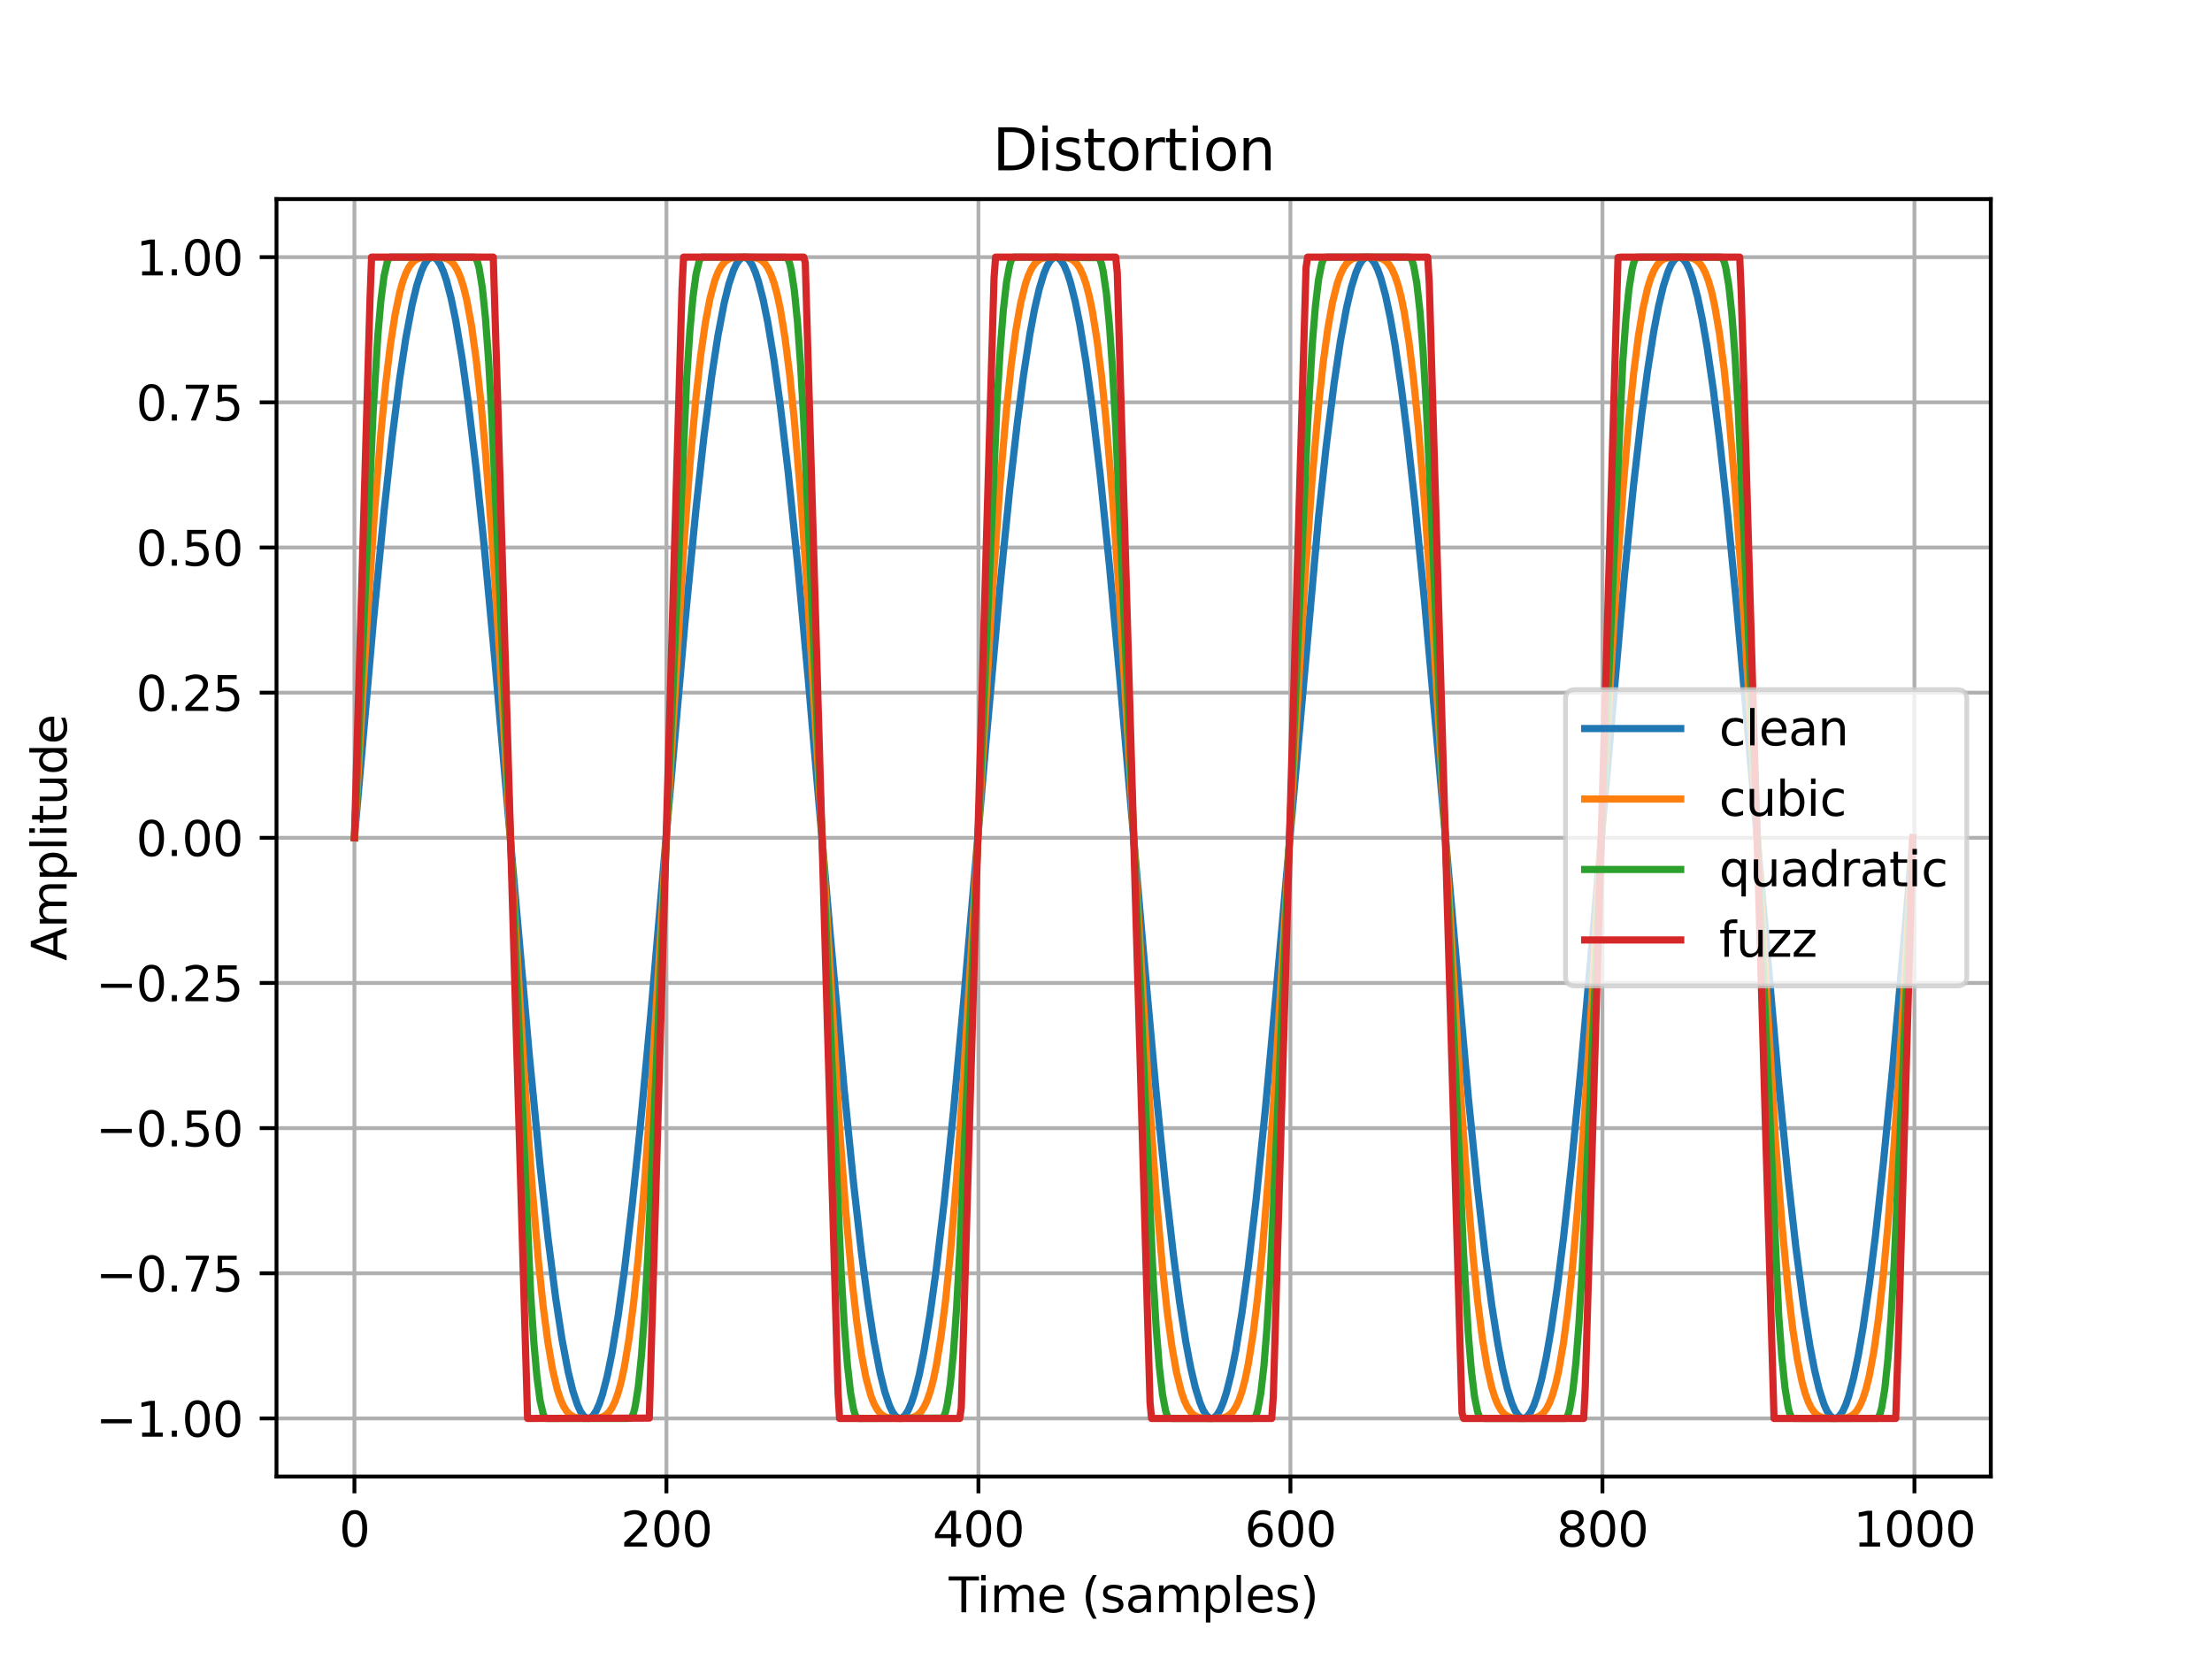 <?xml version="1.0" encoding="utf-8" standalone="no"?>
<!DOCTYPE svg PUBLIC "-//W3C//DTD SVG 1.1//EN"
  "http://www.w3.org/Graphics/SVG/1.1/DTD/svg11.dtd">
<svg xmlns:xlink="http://www.w3.org/1999/xlink" width="460.8pt" height="345.6pt" viewBox="0 0 460.8 345.6" xmlns="http://www.w3.org/2000/svg" version="1.1">
 <defs>
  <style type="text/css">*{stroke-linejoin: round; stroke-linecap: butt}</style>
 </defs>
 <g id="figure_1">
  <g id="patch_1">
   <path d="M 0 345.6 
L 460.8 345.6 
L 460.8 0 
L 0 0 
z
" style="fill: #ffffff"/>
  </g>
  <g id="axes_1">
   <g id="patch_2">
    <path d="M 57.6 307.584 
L 414.72 307.584 
L 414.72 41.472 
L 57.6 41.472 
z
" style="fill: #ffffff"/>
   </g>
   <g id="matplotlib.axis_1">
    <g id="xtick_1">
     <g id="line2d_1">
      <path d="M 73.833 307.584 
L 73.833 41.472 
" clip-path="url(#p6747a70062)" style="fill: none; stroke: #b0b0b0; stroke-width: 0.8; stroke-linecap: square"/>
     </g>
     <g id="line2d_2">
      <defs>
       <path id="md460979d33" d="M 0 0 
L 0 3.5 
" style="stroke: #000000; stroke-width: 0.8"/>
      </defs>
      <g>
       <use xlink:href="#md460979d33" x="73.833" y="307.584" style="stroke: #000000; stroke-width: 0.8"/>
      </g>
     </g>
     <g id="text_1">
      <!-- 0 -->
      <g transform="translate(70.651 322.182)scale(0.1 -0.1)">
       <defs>
        <path id="DejaVuSans-30" d="M 2034 4250 
Q 1547 4250 1301 3770 
Q 1056 3291 1056 2328 
Q 1056 1369 1301 889 
Q 1547 409 2034 409 
Q 2525 409 2770 889 
Q 3016 1369 3016 2328 
Q 3016 3291 2770 3770 
Q 2525 4250 2034 4250 
z
M 2034 4750 
Q 2819 4750 3233 4129 
Q 3647 3509 3647 2328 
Q 3647 1150 3233 529 
Q 2819 -91 2034 -91 
Q 1250 -91 836 529 
Q 422 1150 422 2328 
Q 422 3509 836 4129 
Q 1250 4750 2034 4750 
z
" transform="scale(0.016)"/>
       </defs>
       <use xlink:href="#DejaVuSans-30"/>
      </g>
     </g>
    </g>
    <g id="xtick_2">
     <g id="line2d_3">
      <path d="M 138.829 307.584 
L 138.829 41.472 
" clip-path="url(#p6747a70062)" style="fill: none; stroke: #b0b0b0; stroke-width: 0.8; stroke-linecap: square"/>
     </g>
     <g id="line2d_4">
      <g>
       <use xlink:href="#md460979d33" x="138.829" y="307.584" style="stroke: #000000; stroke-width: 0.8"/>
      </g>
     </g>
     <g id="text_2">
      <!-- 200 -->
      <g transform="translate(129.285 322.182)scale(0.1 -0.1)">
       <defs>
        <path id="DejaVuSans-32" d="M 1228 531 
L 3431 531 
L 3431 0 
L 469 0 
L 469 531 
Q 828 903 1448 1529 
Q 2069 2156 2228 2338 
Q 2531 2678 2651 2914 
Q 2772 3150 2772 3378 
Q 2772 3750 2511 3984 
Q 2250 4219 1831 4219 
Q 1534 4219 1204 4116 
Q 875 4013 500 3803 
L 500 4441 
Q 881 4594 1212 4672 
Q 1544 4750 1819 4750 
Q 2544 4750 2975 4387 
Q 3406 4025 3406 3419 
Q 3406 3131 3298 2873 
Q 3191 2616 2906 2266 
Q 2828 2175 2409 1742 
Q 1991 1309 1228 531 
z
" transform="scale(0.016)"/>
       </defs>
       <use xlink:href="#DejaVuSans-32"/>
       <use xlink:href="#DejaVuSans-30" x="63.623"/>
       <use xlink:href="#DejaVuSans-30" x="127.246"/>
      </g>
     </g>
    </g>
    <g id="xtick_3">
     <g id="line2d_5">
      <path d="M 203.825 307.584 
L 203.825 41.472 
" clip-path="url(#p6747a70062)" style="fill: none; stroke: #b0b0b0; stroke-width: 0.8; stroke-linecap: square"/>
     </g>
     <g id="line2d_6">
      <g>
       <use xlink:href="#md460979d33" x="203.825" y="307.584" style="stroke: #000000; stroke-width: 0.8"/>
      </g>
     </g>
     <g id="text_3">
      <!-- 400 -->
      <g transform="translate(194.281 322.182)scale(0.1 -0.1)">
       <defs>
        <path id="DejaVuSans-34" d="M 2419 4116 
L 825 1625 
L 2419 1625 
L 2419 4116 
z
M 2253 4666 
L 3047 4666 
L 3047 1625 
L 3713 1625 
L 3713 1100 
L 3047 1100 
L 3047 0 
L 2419 0 
L 2419 1100 
L 313 1100 
L 313 1709 
L 2253 4666 
z
" transform="scale(0.016)"/>
       </defs>
       <use xlink:href="#DejaVuSans-34"/>
       <use xlink:href="#DejaVuSans-30" x="63.623"/>
       <use xlink:href="#DejaVuSans-30" x="127.246"/>
      </g>
     </g>
    </g>
    <g id="xtick_4">
     <g id="line2d_7">
      <path d="M 268.82 307.584 
L 268.82 41.472 
" clip-path="url(#p6747a70062)" style="fill: none; stroke: #b0b0b0; stroke-width: 0.8; stroke-linecap: square"/>
     </g>
     <g id="line2d_8">
      <g>
       <use xlink:href="#md460979d33" x="268.82" y="307.584" style="stroke: #000000; stroke-width: 0.8"/>
      </g>
     </g>
     <g id="text_4">
      <!-- 600 -->
      <g transform="translate(259.277 322.182)scale(0.1 -0.1)">
       <defs>
        <path id="DejaVuSans-36" d="M 2113 2584 
Q 1688 2584 1439 2293 
Q 1191 2003 1191 1497 
Q 1191 994 1439 701 
Q 1688 409 2113 409 
Q 2538 409 2786 701 
Q 3034 994 3034 1497 
Q 3034 2003 2786 2293 
Q 2538 2584 2113 2584 
z
M 3366 4563 
L 3366 3988 
Q 3128 4100 2886 4159 
Q 2644 4219 2406 4219 
Q 1781 4219 1451 3797 
Q 1122 3375 1075 2522 
Q 1259 2794 1537 2939 
Q 1816 3084 2150 3084 
Q 2853 3084 3261 2657 
Q 3669 2231 3669 1497 
Q 3669 778 3244 343 
Q 2819 -91 2113 -91 
Q 1303 -91 875 529 
Q 447 1150 447 2328 
Q 447 3434 972 4092 
Q 1497 4750 2381 4750 
Q 2619 4750 2861 4703 
Q 3103 4656 3366 4563 
z
" transform="scale(0.016)"/>
       </defs>
       <use xlink:href="#DejaVuSans-36"/>
       <use xlink:href="#DejaVuSans-30" x="63.623"/>
       <use xlink:href="#DejaVuSans-30" x="127.246"/>
      </g>
     </g>
    </g>
    <g id="xtick_5">
     <g id="line2d_9">
      <path d="M 333.816 307.584 
L 333.816 41.472 
" clip-path="url(#p6747a70062)" style="fill: none; stroke: #b0b0b0; stroke-width: 0.8; stroke-linecap: square"/>
     </g>
     <g id="line2d_10">
      <g>
       <use xlink:href="#md460979d33" x="333.816" y="307.584" style="stroke: #000000; stroke-width: 0.8"/>
      </g>
     </g>
     <g id="text_5">
      <!-- 800 -->
      <g transform="translate(324.273 322.182)scale(0.1 -0.1)">
       <defs>
        <path id="DejaVuSans-38" d="M 2034 2216 
Q 1584 2216 1326 1975 
Q 1069 1734 1069 1313 
Q 1069 891 1326 650 
Q 1584 409 2034 409 
Q 2484 409 2743 651 
Q 3003 894 3003 1313 
Q 3003 1734 2745 1975 
Q 2488 2216 2034 2216 
z
M 1403 2484 
Q 997 2584 770 2862 
Q 544 3141 544 3541 
Q 544 4100 942 4425 
Q 1341 4750 2034 4750 
Q 2731 4750 3128 4425 
Q 3525 4100 3525 3541 
Q 3525 3141 3298 2862 
Q 3072 2584 2669 2484 
Q 3125 2378 3379 2068 
Q 3634 1759 3634 1313 
Q 3634 634 3220 271 
Q 2806 -91 2034 -91 
Q 1263 -91 848 271 
Q 434 634 434 1313 
Q 434 1759 690 2068 
Q 947 2378 1403 2484 
z
M 1172 3481 
Q 1172 3119 1398 2916 
Q 1625 2713 2034 2713 
Q 2441 2713 2670 2916 
Q 2900 3119 2900 3481 
Q 2900 3844 2670 4047 
Q 2441 4250 2034 4250 
Q 1625 4250 1398 4047 
Q 1172 3844 1172 3481 
z
" transform="scale(0.016)"/>
       </defs>
       <use xlink:href="#DejaVuSans-38"/>
       <use xlink:href="#DejaVuSans-30" x="63.623"/>
       <use xlink:href="#DejaVuSans-30" x="127.246"/>
      </g>
     </g>
    </g>
    <g id="xtick_6">
     <g id="line2d_11">
      <path d="M 398.812 307.584 
L 398.812 41.472 
" clip-path="url(#p6747a70062)" style="fill: none; stroke: #b0b0b0; stroke-width: 0.8; stroke-linecap: square"/>
     </g>
     <g id="line2d_12">
      <g>
       <use xlink:href="#md460979d33" x="398.812" y="307.584" style="stroke: #000000; stroke-width: 0.8"/>
      </g>
     </g>
     <g id="text_6">
      <!-- 1000 -->
      <g transform="translate(386.087 322.182)scale(0.1 -0.1)">
       <defs>
        <path id="DejaVuSans-31" d="M 794 531 
L 1825 531 
L 1825 4091 
L 703 3866 
L 703 4441 
L 1819 4666 
L 2450 4666 
L 2450 531 
L 3481 531 
L 3481 0 
L 794 0 
L 794 531 
z
" transform="scale(0.016)"/>
       </defs>
       <use xlink:href="#DejaVuSans-31"/>
       <use xlink:href="#DejaVuSans-30" x="63.623"/>
       <use xlink:href="#DejaVuSans-30" x="127.246"/>
       <use xlink:href="#DejaVuSans-30" x="190.869"/>
      </g>
     </g>
    </g>
    <g id="text_7">
     <!-- Time (samples) -->
     <g transform="translate(197.652 335.861)scale(0.1 -0.1)">
      <defs>
       <path id="DejaVuSans-54" d="M -19 4666 
L 3928 4666 
L 3928 4134 
L 2272 4134 
L 2272 0 
L 1638 0 
L 1638 4134 
L -19 4134 
L -19 4666 
z
" transform="scale(0.016)"/>
       <path id="DejaVuSans-69" d="M 603 3500 
L 1178 3500 
L 1178 0 
L 603 0 
L 603 3500 
z
M 603 4863 
L 1178 4863 
L 1178 4134 
L 603 4134 
L 603 4863 
z
" transform="scale(0.016)"/>
       <path id="DejaVuSans-6d" d="M 3328 2828 
Q 3544 3216 3844 3400 
Q 4144 3584 4550 3584 
Q 5097 3584 5394 3201 
Q 5691 2819 5691 2113 
L 5691 0 
L 5113 0 
L 5113 2094 
Q 5113 2597 4934 2840 
Q 4756 3084 4391 3084 
Q 3944 3084 3684 2787 
Q 3425 2491 3425 1978 
L 3425 0 
L 2847 0 
L 2847 2094 
Q 2847 2600 2669 2842 
Q 2491 3084 2119 3084 
Q 1678 3084 1418 2786 
Q 1159 2488 1159 1978 
L 1159 0 
L 581 0 
L 581 3500 
L 1159 3500 
L 1159 2956 
Q 1356 3278 1631 3431 
Q 1906 3584 2284 3584 
Q 2666 3584 2933 3390 
Q 3200 3197 3328 2828 
z
" transform="scale(0.016)"/>
       <path id="DejaVuSans-65" d="M 3597 1894 
L 3597 1613 
L 953 1613 
Q 991 1019 1311 708 
Q 1631 397 2203 397 
Q 2534 397 2845 478 
Q 3156 559 3463 722 
L 3463 178 
Q 3153 47 2828 -22 
Q 2503 -91 2169 -91 
Q 1331 -91 842 396 
Q 353 884 353 1716 
Q 353 2575 817 3079 
Q 1281 3584 2069 3584 
Q 2775 3584 3186 3129 
Q 3597 2675 3597 1894 
z
M 3022 2063 
Q 3016 2534 2758 2815 
Q 2500 3097 2075 3097 
Q 1594 3097 1305 2825 
Q 1016 2553 972 2059 
L 3022 2063 
z
" transform="scale(0.016)"/>
       <path id="DejaVuSans-20" transform="scale(0.016)"/>
       <path id="DejaVuSans-28" d="M 1984 4856 
Q 1566 4138 1362 3434 
Q 1159 2731 1159 2009 
Q 1159 1288 1364 580 
Q 1569 -128 1984 -844 
L 1484 -844 
Q 1016 -109 783 600 
Q 550 1309 550 2009 
Q 550 2706 781 3412 
Q 1013 4119 1484 4856 
L 1984 4856 
z
" transform="scale(0.016)"/>
       <path id="DejaVuSans-73" d="M 2834 3397 
L 2834 2853 
Q 2591 2978 2328 3040 
Q 2066 3103 1784 3103 
Q 1356 3103 1142 2972 
Q 928 2841 928 2578 
Q 928 2378 1081 2264 
Q 1234 2150 1697 2047 
L 1894 2003 
Q 2506 1872 2764 1633 
Q 3022 1394 3022 966 
Q 3022 478 2636 193 
Q 2250 -91 1575 -91 
Q 1294 -91 989 -36 
Q 684 19 347 128 
L 347 722 
Q 666 556 975 473 
Q 1284 391 1588 391 
Q 1994 391 2212 530 
Q 2431 669 2431 922 
Q 2431 1156 2273 1281 
Q 2116 1406 1581 1522 
L 1381 1569 
Q 847 1681 609 1914 
Q 372 2147 372 2553 
Q 372 3047 722 3315 
Q 1072 3584 1716 3584 
Q 2034 3584 2315 3537 
Q 2597 3491 2834 3397 
z
" transform="scale(0.016)"/>
       <path id="DejaVuSans-61" d="M 2194 1759 
Q 1497 1759 1228 1600 
Q 959 1441 959 1056 
Q 959 750 1161 570 
Q 1363 391 1709 391 
Q 2188 391 2477 730 
Q 2766 1069 2766 1631 
L 2766 1759 
L 2194 1759 
z
M 3341 1997 
L 3341 0 
L 2766 0 
L 2766 531 
Q 2569 213 2275 61 
Q 1981 -91 1556 -91 
Q 1019 -91 701 211 
Q 384 513 384 1019 
Q 384 1609 779 1909 
Q 1175 2209 1959 2209 
L 2766 2209 
L 2766 2266 
Q 2766 2663 2505 2880 
Q 2244 3097 1772 3097 
Q 1472 3097 1187 3025 
Q 903 2953 641 2809 
L 641 3341 
Q 956 3463 1253 3523 
Q 1550 3584 1831 3584 
Q 2591 3584 2966 3190 
Q 3341 2797 3341 1997 
z
" transform="scale(0.016)"/>
       <path id="DejaVuSans-70" d="M 1159 525 
L 1159 -1331 
L 581 -1331 
L 581 3500 
L 1159 3500 
L 1159 2969 
Q 1341 3281 1617 3432 
Q 1894 3584 2278 3584 
Q 2916 3584 3314 3078 
Q 3713 2572 3713 1747 
Q 3713 922 3314 415 
Q 2916 -91 2278 -91 
Q 1894 -91 1617 61 
Q 1341 213 1159 525 
z
M 3116 1747 
Q 3116 2381 2855 2742 
Q 2594 3103 2138 3103 
Q 1681 3103 1420 2742 
Q 1159 2381 1159 1747 
Q 1159 1113 1420 752 
Q 1681 391 2138 391 
Q 2594 391 2855 752 
Q 3116 1113 3116 1747 
z
" transform="scale(0.016)"/>
       <path id="DejaVuSans-6c" d="M 603 4863 
L 1178 4863 
L 1178 0 
L 603 0 
L 603 4863 
z
" transform="scale(0.016)"/>
       <path id="DejaVuSans-29" d="M 513 4856 
L 1013 4856 
Q 1481 4119 1714 3412 
Q 1947 2706 1947 2009 
Q 1947 1309 1714 600 
Q 1481 -109 1013 -844 
L 513 -844 
Q 928 -128 1133 580 
Q 1338 1288 1338 2009 
Q 1338 2731 1133 3434 
Q 928 4138 513 4856 
z
" transform="scale(0.016)"/>
      </defs>
      <use xlink:href="#DejaVuSans-54"/>
      <use xlink:href="#DejaVuSans-69" x="57.959"/>
      <use xlink:href="#DejaVuSans-6d" x="85.742"/>
      <use xlink:href="#DejaVuSans-65" x="183.154"/>
      <use xlink:href="#DejaVuSans-20" x="244.678"/>
      <use xlink:href="#DejaVuSans-28" x="276.465"/>
      <use xlink:href="#DejaVuSans-73" x="315.479"/>
      <use xlink:href="#DejaVuSans-61" x="367.578"/>
      <use xlink:href="#DejaVuSans-6d" x="428.857"/>
      <use xlink:href="#DejaVuSans-70" x="526.27"/>
      <use xlink:href="#DejaVuSans-6c" x="589.746"/>
      <use xlink:href="#DejaVuSans-65" x="617.529"/>
      <use xlink:href="#DejaVuSans-73" x="679.053"/>
      <use xlink:href="#DejaVuSans-29" x="731.152"/>
     </g>
    </g>
   </g>
   <g id="matplotlib.axis_2">
    <g id="ytick_1">
     <g id="line2d_13">
      <path d="M 57.6 295.488 
L 414.72 295.488 
" clip-path="url(#p6747a70062)" style="fill: none; stroke: #b0b0b0; stroke-width: 0.8; stroke-linecap: square"/>
     </g>
     <g id="line2d_14">
      <defs>
       <path id="m0ceed82c6f" d="M 0 0 
L -3.5 0 
" style="stroke: #000000; stroke-width: 0.8"/>
      </defs>
      <g>
       <use xlink:href="#m0ceed82c6f" x="57.6" y="295.488" style="stroke: #000000; stroke-width: 0.8"/>
      </g>
     </g>
     <g id="text_8">
      <!-- −1.00 -->
      <g transform="translate(19.955 299.287)scale(0.1 -0.1)">
       <defs>
        <path id="DejaVuSans-2212" d="M 678 2272 
L 4684 2272 
L 4684 1741 
L 678 1741 
L 678 2272 
z
" transform="scale(0.016)"/>
        <path id="DejaVuSans-2e" d="M 684 794 
L 1344 794 
L 1344 0 
L 684 0 
L 684 794 
z
" transform="scale(0.016)"/>
       </defs>
       <use xlink:href="#DejaVuSans-2212"/>
       <use xlink:href="#DejaVuSans-31" x="83.789"/>
       <use xlink:href="#DejaVuSans-2e" x="147.412"/>
       <use xlink:href="#DejaVuSans-30" x="179.199"/>
       <use xlink:href="#DejaVuSans-30" x="242.822"/>
      </g>
     </g>
    </g>
    <g id="ytick_2">
     <g id="line2d_15">
      <path d="M 57.6 265.248 
L 414.72 265.248 
" clip-path="url(#p6747a70062)" style="fill: none; stroke: #b0b0b0; stroke-width: 0.8; stroke-linecap: square"/>
     </g>
     <g id="line2d_16">
      <g>
       <use xlink:href="#m0ceed82c6f" x="57.6" y="265.248" style="stroke: #000000; stroke-width: 0.8"/>
      </g>
     </g>
     <g id="text_9">
      <!-- −0.75 -->
      <g transform="translate(19.955 269.047)scale(0.1 -0.1)">
       <defs>
        <path id="DejaVuSans-37" d="M 525 4666 
L 3525 4666 
L 3525 4397 
L 1831 0 
L 1172 0 
L 2766 4134 
L 525 4134 
L 525 4666 
z
" transform="scale(0.016)"/>
        <path id="DejaVuSans-35" d="M 691 4666 
L 3169 4666 
L 3169 4134 
L 1269 4134 
L 1269 2991 
Q 1406 3038 1543 3061 
Q 1681 3084 1819 3084 
Q 2600 3084 3056 2656 
Q 3513 2228 3513 1497 
Q 3513 744 3044 326 
Q 2575 -91 1722 -91 
Q 1428 -91 1123 -41 
Q 819 9 494 109 
L 494 744 
Q 775 591 1075 516 
Q 1375 441 1709 441 
Q 2250 441 2565 725 
Q 2881 1009 2881 1497 
Q 2881 1984 2565 2268 
Q 2250 2553 1709 2553 
Q 1456 2553 1204 2497 
Q 953 2441 691 2322 
L 691 4666 
z
" transform="scale(0.016)"/>
       </defs>
       <use xlink:href="#DejaVuSans-2212"/>
       <use xlink:href="#DejaVuSans-30" x="83.789"/>
       <use xlink:href="#DejaVuSans-2e" x="147.412"/>
       <use xlink:href="#DejaVuSans-37" x="179.199"/>
       <use xlink:href="#DejaVuSans-35" x="242.822"/>
      </g>
     </g>
    </g>
    <g id="ytick_3">
     <g id="line2d_17">
      <path d="M 57.6 235.008 
L 414.72 235.008 
" clip-path="url(#p6747a70062)" style="fill: none; stroke: #b0b0b0; stroke-width: 0.8; stroke-linecap: square"/>
     </g>
     <g id="line2d_18">
      <g>
       <use xlink:href="#m0ceed82c6f" x="57.6" y="235.008" style="stroke: #000000; stroke-width: 0.8"/>
      </g>
     </g>
     <g id="text_10">
      <!-- −0.50 -->
      <g transform="translate(19.955 238.807)scale(0.1 -0.1)">
       <use xlink:href="#DejaVuSans-2212"/>
       <use xlink:href="#DejaVuSans-30" x="83.789"/>
       <use xlink:href="#DejaVuSans-2e" x="147.412"/>
       <use xlink:href="#DejaVuSans-35" x="179.199"/>
       <use xlink:href="#DejaVuSans-30" x="242.822"/>
      </g>
     </g>
    </g>
    <g id="ytick_4">
     <g id="line2d_19">
      <path d="M 57.6 204.768 
L 414.72 204.768 
" clip-path="url(#p6747a70062)" style="fill: none; stroke: #b0b0b0; stroke-width: 0.8; stroke-linecap: square"/>
     </g>
     <g id="line2d_20">
      <g>
       <use xlink:href="#m0ceed82c6f" x="57.6" y="204.768" style="stroke: #000000; stroke-width: 0.8"/>
      </g>
     </g>
     <g id="text_11">
      <!-- −0.25 -->
      <g transform="translate(19.955 208.567)scale(0.1 -0.1)">
       <use xlink:href="#DejaVuSans-2212"/>
       <use xlink:href="#DejaVuSans-30" x="83.789"/>
       <use xlink:href="#DejaVuSans-2e" x="147.412"/>
       <use xlink:href="#DejaVuSans-32" x="179.199"/>
       <use xlink:href="#DejaVuSans-35" x="242.822"/>
      </g>
     </g>
    </g>
    <g id="ytick_5">
     <g id="line2d_21">
      <path d="M 57.6 174.528 
L 414.72 174.528 
" clip-path="url(#p6747a70062)" style="fill: none; stroke: #b0b0b0; stroke-width: 0.8; stroke-linecap: square"/>
     </g>
     <g id="line2d_22">
      <g>
       <use xlink:href="#m0ceed82c6f" x="57.6" y="174.528" style="stroke: #000000; stroke-width: 0.8"/>
      </g>
     </g>
     <g id="text_12">
      <!-- 0.00 -->
      <g transform="translate(28.334 178.327)scale(0.1 -0.1)">
       <use xlink:href="#DejaVuSans-30"/>
       <use xlink:href="#DejaVuSans-2e" x="63.623"/>
       <use xlink:href="#DejaVuSans-30" x="95.41"/>
       <use xlink:href="#DejaVuSans-30" x="159.033"/>
      </g>
     </g>
    </g>
    <g id="ytick_6">
     <g id="line2d_23">
      <path d="M 57.6 144.288 
L 414.72 144.288 
" clip-path="url(#p6747a70062)" style="fill: none; stroke: #b0b0b0; stroke-width: 0.8; stroke-linecap: square"/>
     </g>
     <g id="line2d_24">
      <g>
       <use xlink:href="#m0ceed82c6f" x="57.6" y="144.288" style="stroke: #000000; stroke-width: 0.8"/>
      </g>
     </g>
     <g id="text_13">
      <!-- 0.25 -->
      <g transform="translate(28.334 148.087)scale(0.1 -0.1)">
       <use xlink:href="#DejaVuSans-30"/>
       <use xlink:href="#DejaVuSans-2e" x="63.623"/>
       <use xlink:href="#DejaVuSans-32" x="95.41"/>
       <use xlink:href="#DejaVuSans-35" x="159.033"/>
      </g>
     </g>
    </g>
    <g id="ytick_7">
     <g id="line2d_25">
      <path d="M 57.6 114.048 
L 414.72 114.048 
" clip-path="url(#p6747a70062)" style="fill: none; stroke: #b0b0b0; stroke-width: 0.8; stroke-linecap: square"/>
     </g>
     <g id="line2d_26">
      <g>
       <use xlink:href="#m0ceed82c6f" x="57.6" y="114.048" style="stroke: #000000; stroke-width: 0.8"/>
      </g>
     </g>
     <g id="text_14">
      <!-- 0.50 -->
      <g transform="translate(28.334 117.847)scale(0.1 -0.1)">
       <use xlink:href="#DejaVuSans-30"/>
       <use xlink:href="#DejaVuSans-2e" x="63.623"/>
       <use xlink:href="#DejaVuSans-35" x="95.41"/>
       <use xlink:href="#DejaVuSans-30" x="159.033"/>
      </g>
     </g>
    </g>
    <g id="ytick_8">
     <g id="line2d_27">
      <path d="M 57.6 83.808 
L 414.72 83.808 
" clip-path="url(#p6747a70062)" style="fill: none; stroke: #b0b0b0; stroke-width: 0.8; stroke-linecap: square"/>
     </g>
     <g id="line2d_28">
      <g>
       <use xlink:href="#m0ceed82c6f" x="57.6" y="83.808" style="stroke: #000000; stroke-width: 0.8"/>
      </g>
     </g>
     <g id="text_15">
      <!-- 0.75 -->
      <g transform="translate(28.334 87.607)scale(0.1 -0.1)">
       <use xlink:href="#DejaVuSans-30"/>
       <use xlink:href="#DejaVuSans-2e" x="63.623"/>
       <use xlink:href="#DejaVuSans-37" x="95.41"/>
       <use xlink:href="#DejaVuSans-35" x="159.033"/>
      </g>
     </g>
    </g>
    <g id="ytick_9">
     <g id="line2d_29">
      <path d="M 57.6 53.568 
L 414.72 53.568 
" clip-path="url(#p6747a70062)" style="fill: none; stroke: #b0b0b0; stroke-width: 0.8; stroke-linecap: square"/>
     </g>
     <g id="line2d_30">
      <g>
       <use xlink:href="#m0ceed82c6f" x="57.6" y="53.568" style="stroke: #000000; stroke-width: 0.8"/>
      </g>
     </g>
     <g id="text_16">
      <!-- 1.00 -->
      <g transform="translate(28.334 57.367)scale(0.1 -0.1)">
       <use xlink:href="#DejaVuSans-31"/>
       <use xlink:href="#DejaVuSans-2e" x="63.623"/>
       <use xlink:href="#DejaVuSans-30" x="95.41"/>
       <use xlink:href="#DejaVuSans-30" x="159.033"/>
      </g>
     </g>
    </g>
    <g id="text_17">
     <!-- Amplitude -->
     <g transform="translate(13.875 200.151)rotate(-90)scale(0.1 -0.1)">
      <defs>
       <path id="DejaVuSans-41" d="M 2188 4044 
L 1331 1722 
L 3047 1722 
L 2188 4044 
z
M 1831 4666 
L 2547 4666 
L 4325 0 
L 3669 0 
L 3244 1197 
L 1141 1197 
L 716 0 
L 50 0 
L 1831 4666 
z
" transform="scale(0.016)"/>
       <path id="DejaVuSans-74" d="M 1172 4494 
L 1172 3500 
L 2356 3500 
L 2356 3053 
L 1172 3053 
L 1172 1153 
Q 1172 725 1289 603 
Q 1406 481 1766 481 
L 2356 481 
L 2356 0 
L 1766 0 
Q 1100 0 847 248 
Q 594 497 594 1153 
L 594 3053 
L 172 3053 
L 172 3500 
L 594 3500 
L 594 4494 
L 1172 4494 
z
" transform="scale(0.016)"/>
       <path id="DejaVuSans-75" d="M 544 1381 
L 544 3500 
L 1119 3500 
L 1119 1403 
Q 1119 906 1312 657 
Q 1506 409 1894 409 
Q 2359 409 2629 706 
Q 2900 1003 2900 1516 
L 2900 3500 
L 3475 3500 
L 3475 0 
L 2900 0 
L 2900 538 
Q 2691 219 2414 64 
Q 2138 -91 1772 -91 
Q 1169 -91 856 284 
Q 544 659 544 1381 
z
M 1991 3584 
L 1991 3584 
z
" transform="scale(0.016)"/>
       <path id="DejaVuSans-64" d="M 2906 2969 
L 2906 4863 
L 3481 4863 
L 3481 0 
L 2906 0 
L 2906 525 
Q 2725 213 2448 61 
Q 2172 -91 1784 -91 
Q 1150 -91 751 415 
Q 353 922 353 1747 
Q 353 2572 751 3078 
Q 1150 3584 1784 3584 
Q 2172 3584 2448 3432 
Q 2725 3281 2906 2969 
z
M 947 1747 
Q 947 1113 1208 752 
Q 1469 391 1925 391 
Q 2381 391 2643 752 
Q 2906 1113 2906 1747 
Q 2906 2381 2643 2742 
Q 2381 3103 1925 3103 
Q 1469 3103 1208 2742 
Q 947 2381 947 1747 
z
" transform="scale(0.016)"/>
      </defs>
      <use xlink:href="#DejaVuSans-41"/>
      <use xlink:href="#DejaVuSans-6d" x="68.408"/>
      <use xlink:href="#DejaVuSans-70" x="165.82"/>
      <use xlink:href="#DejaVuSans-6c" x="229.297"/>
      <use xlink:href="#DejaVuSans-69" x="257.08"/>
      <use xlink:href="#DejaVuSans-74" x="284.863"/>
      <use xlink:href="#DejaVuSans-75" x="324.072"/>
      <use xlink:href="#DejaVuSans-64" x="387.451"/>
      <use xlink:href="#DejaVuSans-65" x="450.928"/>
     </g>
    </g>
   </g>
   <g id="line2d_31">
    <path d="M 73.833 174.528 
L 77.732 129.957 
L 80.007 106.479 
L 81.632 91.659 
L 83.257 78.883 
L 84.557 70.349 
L 85.857 63.461 
L 86.832 59.441 
L 87.807 56.446 
L 88.457 55.031 
L 89.107 54.088 
L 89.757 53.622 
L 90.082 53.568 
L 90.407 53.634 
L 91.057 54.124 
L 91.707 55.09 
L 92.357 56.529 
L 93.007 58.434 
L 93.981 62.149 
L 94.956 66.864 
L 96.256 74.632 
L 97.556 83.978 
L 99.181 97.654 
L 100.806 113.226 
L 103.081 137.475 
L 106.656 178.711 
L 110.23 219.452 
L 112.505 242.892 
L 114.13 257.674 
L 115.755 270.405 
L 117.055 278.9 
L 118.355 285.746 
L 119.33 289.731 
L 120.305 292.692 
L 120.955 294.084 
L 121.605 295.003 
L 122.255 295.445 
L 122.58 295.487 
L 122.905 295.409 
L 123.555 294.895 
L 124.205 293.905 
L 124.855 292.443 
L 125.504 290.515 
L 126.479 286.765 
L 127.454 282.018 
L 128.754 274.209 
L 130.054 264.825 
L 131.679 251.108 
L 133.304 235.501 
L 135.579 211.219 
L 139.154 169.964 
L 142.728 129.251 
L 145.003 105.851 
L 146.628 91.106 
L 148.253 78.419 
L 149.553 69.964 
L 150.853 63.161 
L 151.828 59.209 
L 152.803 56.283 
L 153.453 54.915 
L 154.103 54.02 
L 154.753 53.602 
L 155.078 53.572 
L 155.403 53.661 
L 156.053 54.199 
L 156.703 55.213 
L 157.352 56.698 
L 158.002 58.65 
L 158.977 62.433 
L 159.952 67.213 
L 161.252 75.063 
L 162.552 84.485 
L 164.177 98.243 
L 166.127 117.204 
L 168.402 141.846 
L 172.951 194.595 
L 175.876 227.108 
L 177.826 246.608 
L 179.451 260.929 
L 180.751 270.867 
L 182.051 279.282 
L 183.351 286.042 
L 184.326 289.961 
L 185.301 292.853 
L 185.951 294.197 
L 186.601 295.068 
L 187.251 295.463 
L 187.576 295.481 
L 187.901 295.379 
L 188.55 294.817 
L 189.2 293.78 
L 189.85 292.271 
L 190.5 290.297 
L 191.475 286.48 
L 192.45 281.667 
L 193.75 273.776 
L 195.05 264.317 
L 196.675 250.517 
L 198.625 231.517 
L 200.9 206.844 
L 205.449 154.086 
L 208.374 121.605 
L 210.324 102.143 
L 211.949 87.861 
L 213.249 77.959 
L 214.549 69.584 
L 215.524 64.384 
L 216.499 60.164 
L 217.474 56.961 
L 218.124 55.406 
L 218.774 54.321 
L 219.424 53.712 
L 219.749 53.586 
L 220.074 53.58 
L 220.398 53.694 
L 221.048 54.279 
L 221.698 55.34 
L 222.348 56.873 
L 222.998 58.87 
L 223.973 62.721 
L 224.948 67.566 
L 226.248 75.498 
L 227.548 84.994 
L 229.173 98.835 
L 231.123 117.875 
L 233.398 142.579 
L 238.272 199.081 
L 240.872 227.793 
L 242.822 247.217 
L 244.447 261.46 
L 245.747 271.325 
L 247.047 279.661 
L 248.022 284.828 
L 248.997 289.015 
L 249.972 292.183 
L 250.622 293.716 
L 251.272 294.777 
L 251.922 295.362 
L 252.246 295.476 
L 252.571 295.47 
L 252.896 295.344 
L 253.546 294.735 
L 254.196 293.65 
L 254.846 292.095 
L 255.496 290.074 
L 256.471 286.189 
L 257.446 281.311 
L 258.746 273.339 
L 260.046 263.805 
L 261.671 249.924 
L 263.621 230.845 
L 265.896 206.11 
L 274.67 107.742 
L 276.295 92.774 
L 277.92 79.822 
L 279.22 71.13 
L 280.52 64.072 
L 281.495 59.919 
L 282.47 56.785 
L 283.12 55.276 
L 283.769 54.239 
L 284.419 53.677 
L 284.744 53.575 
L 285.069 53.593 
L 285.719 53.988 
L 286.369 54.859 
L 287.019 56.203 
L 287.669 58.016 
L 288.644 61.595 
L 289.619 66.179 
L 290.594 71.727 
L 291.894 80.536 
L 293.194 90.831 
L 294.819 105.538 
L 296.769 125.399 
L 299.369 154.461 
L 305.868 228.475 
L 307.818 247.824 
L 309.443 261.987 
L 310.743 271.779 
L 312.043 280.035 
L 313.018 285.138 
L 313.993 289.258 
L 314.968 292.358 
L 315.617 293.843 
L 316.267 294.857 
L 316.917 295.395 
L 317.242 295.484 
L 317.567 295.454 
L 318.217 295.036 
L 318.867 294.141 
L 319.517 292.773 
L 320.167 290.938 
L 321.142 287.324 
L 322.117 282.707 
L 323.092 277.128 
L 324.392 268.28 
L 325.692 257.95 
L 327.317 243.205 
L 329.267 223.31 
L 331.866 194.22 
L 338.366 120.241 
L 340.316 100.93 
L 341.941 86.806 
L 343.241 77.051 
L 344.541 68.836 
L 345.516 63.764 
L 346.491 59.678 
L 347.465 56.613 
L 348.115 55.151 
L 348.765 54.161 
L 349.415 53.647 
L 349.74 53.569 
L 350.065 53.611 
L 350.715 54.053 
L 351.365 54.972 
L 352.015 56.364 
L 352.665 58.222 
L 353.64 61.87 
L 354.615 66.52 
L 355.59 72.13 
L 356.89 81.017 
L 358.19 91.382 
L 359.815 106.164 
L 361.765 126.095 
L 364.364 155.211 
L 370.539 225.734 
L 372.489 245.38 
L 374.114 259.858 
L 375.739 272.23 
L 377.039 280.405 
L 378.014 285.444 
L 378.989 289.497 
L 379.963 292.527 
L 380.613 293.966 
L 381.263 294.932 
L 381.913 295.422 
L 382.238 295.488 
L 382.563 295.434 
L 383.213 294.968 
L 383.863 294.025 
L 384.513 292.61 
L 385.163 290.729 
L 386.138 287.047 
L 387.113 282.365 
L 388.088 276.723 
L 389.388 267.797 
L 390.688 257.397 
L 392.313 242.577 
L 394.263 222.612 
L 396.862 193.469 
L 398.487 174.528 
L 398.487 174.528 
" clip-path="url(#p6747a70062)" style="fill: none; stroke: #1f77b4; stroke-width: 1.5; stroke-linecap: square"/>
   </g>
   <g id="line2d_32">
    <path d="M 73.833 174.528 
L 76.433 130.294 
L 78.057 106.201 
L 79.357 90.083 
L 80.332 80.102 
L 81.307 71.976 
L 82.282 65.645 
L 83.257 60.961 
L 83.907 58.649 
L 84.557 56.899 
L 85.207 55.626 
L 85.857 54.748 
L 86.507 54.181 
L 87.157 53.845 
L 88.132 53.623 
L 89.757 53.568 
L 92.357 53.676 
L 93.331 54.006 
L 93.981 54.46 
L 94.631 55.188 
L 95.281 56.272 
L 95.931 57.797 
L 96.581 59.846 
L 97.231 62.499 
L 98.206 67.765 
L 99.181 74.742 
L 100.156 83.546 
L 101.131 94.204 
L 102.431 111.157 
L 104.056 136.07 
L 106.656 180.801 
L 109.255 224.385 
L 110.88 247.594 
L 112.18 262.848 
L 113.155 272.148 
L 114.13 279.604 
L 115.105 285.31 
L 116.08 289.441 
L 116.73 291.434 
L 117.38 292.911 
L 118.03 293.956 
L 118.68 294.653 
L 119.33 295.084 
L 120.305 295.392 
L 121.605 295.485 
L 124.53 295.425 
L 125.504 295.186 
L 126.154 294.83 
L 126.804 294.235 
L 127.454 293.321 
L 128.104 292.005 
L 128.754 290.202 
L 129.404 287.83 
L 130.054 284.814 
L 131.029 278.939 
L 132.004 271.302 
L 132.979 261.816 
L 134.279 246.324 
L 135.579 227.876 
L 137.204 201.606 
L 142.403 114.419 
L 143.703 96.952 
L 145.003 82.582 
L 145.978 73.963 
L 146.953 67.164 
L 147.928 62.06 
L 148.903 58.45 
L 149.553 56.751 
L 150.203 55.522 
L 150.853 54.679 
L 151.503 54.138 
L 152.153 53.822 
L 153.128 53.616 
L 155.078 53.568 
L 157.027 53.635 
L 158.002 53.884 
L 158.652 54.25 
L 159.302 54.858 
L 159.952 55.79 
L 160.602 57.129 
L 161.252 58.958 
L 161.902 61.361 
L 162.552 64.411 
L 163.527 70.342 
L 164.502 78.041 
L 165.477 87.589 
L 166.777 103.159 
L 168.077 121.674 
L 169.702 148.001 
L 174.901 235.108 
L 176.201 252.503 
L 177.501 266.791 
L 178.476 275.348 
L 179.451 282.088 
L 180.426 287.139 
L 181.401 290.703 
L 182.051 292.377 
L 182.701 293.584 
L 183.351 294.41 
L 184.001 294.938 
L 184.651 295.246 
L 185.626 295.443 
L 187.576 295.488 
L 189.525 295.417 
L 190.5 295.159 
L 191.15 294.782 
L 191.8 294.159 
L 192.45 293.209 
L 193.1 291.848 
L 193.75 289.992 
L 194.4 287.559 
L 195.05 284.474 
L 196.025 278.486 
L 197 270.727 
L 197.975 261.117 
L 199.275 245.468 
L 200.575 226.886 
L 202.525 194.938 
L 206.749 123.166 
L 208.374 100.209 
L 209.674 85.194 
L 210.649 76.08 
L 211.624 68.805 
L 212.599 63.266 
L 213.574 59.28 
L 214.224 57.37 
L 214.874 55.963 
L 215.524 54.976 
L 216.174 54.323 
L 216.824 53.926 
L 217.799 53.649 
L 219.099 53.57 
L 222.023 53.644 
L 222.998 53.912 
L 223.648 54.298 
L 224.298 54.936 
L 224.948 55.904 
L 225.598 57.288 
L 226.248 59.171 
L 226.898 61.635 
L 227.548 64.755 
L 228.523 70.799 
L 229.498 78.619 
L 230.473 88.291 
L 231.773 104.019 
L 233.073 122.668 
L 235.023 154.678 
L 239.247 226.388 
L 240.872 249.261 
L 242.172 264.195 
L 243.147 273.247 
L 244.122 280.463 
L 245.097 285.947 
L 246.072 289.885 
L 246.722 291.768 
L 247.372 293.152 
L 248.022 294.12 
L 248.672 294.758 
L 249.322 295.144 
L 250.297 295.412 
L 251.922 295.488 
L 254.521 295.407 
L 255.496 295.13 
L 256.146 294.733 
L 256.796 294.08 
L 257.446 293.093 
L 258.096 291.686 
L 258.746 289.776 
L 259.396 287.281 
L 260.046 284.127 
L 261.021 278.026 
L 261.996 270.144 
L 262.971 260.411 
L 264.271 244.604 
L 265.571 225.89 
L 267.521 193.817 
L 271.745 122.17 
L 273.37 99.383 
L 274.67 84.529 
L 275.645 75.539 
L 276.62 68.383 
L 277.595 62.954 
L 278.57 59.064 
L 279.22 57.208 
L 279.87 55.847 
L 280.52 54.897 
L 281.17 54.274 
L 281.82 53.897 
L 282.795 53.639 
L 284.419 53.568 
L 287.019 53.654 
L 287.994 53.941 
L 288.644 54.349 
L 289.294 55.016 
L 289.944 56.023 
L 290.594 57.453 
L 291.244 59.39 
L 291.894 61.917 
L 292.544 65.105 
L 293.519 71.264 
L 294.494 79.206 
L 295.469 89.002 
L 296.769 104.886 
L 298.069 123.667 
L 300.018 155.8 
L 304.243 227.382 
L 305.543 245.897 
L 306.843 261.467 
L 307.818 271.015 
L 308.793 278.714 
L 309.768 284.645 
L 310.743 288.973 
L 311.393 291.079 
L 312.043 292.653 
L 312.693 293.777 
L 313.343 294.537 
L 313.993 295.015 
L 314.968 295.368 
L 316.267 295.483 
L 319.192 295.44 
L 320.167 295.234 
L 320.817 294.918 
L 321.467 294.377 
L 322.117 293.534 
L 322.767 292.305 
L 323.417 290.606 
L 324.067 288.354 
L 324.717 285.472 
L 325.692 279.822 
L 326.667 272.426 
L 327.642 263.188 
L 328.617 252.104 
L 329.917 234.637 
L 331.541 209.241 
L 334.466 158.613 
L 336.741 121.18 
L 338.041 102.732 
L 339.341 87.24 
L 340.316 77.754 
L 341.291 70.117 
L 342.266 64.242 
L 343.241 59.964 
L 343.891 57.886 
L 344.541 56.337 
L 345.191 55.233 
L 345.841 54.489 
L 346.491 54.023 
L 347.465 53.682 
L 348.765 53.572 
L 351.69 53.619 
L 352.665 53.833 
L 353.315 54.159 
L 353.965 54.713 
L 354.615 55.574 
L 355.265 56.824 
L 355.915 58.549 
L 356.565 60.831 
L 357.215 63.746 
L 358.19 69.452 
L 359.165 76.908 
L 360.14 86.208 
L 361.44 101.462 
L 362.74 119.706 
L 364.364 145.799 
L 369.889 237.899 
L 371.189 254.852 
L 372.489 268.651 
L 373.464 276.839 
L 374.439 283.228 
L 375.414 287.963 
L 376.064 290.305 
L 376.714 292.082 
L 377.364 293.376 
L 378.014 294.272 
L 378.664 294.853 
L 379.313 295.198 
L 380.288 295.429 
L 381.913 295.488 
L 384.513 295.386 
L 385.488 295.067 
L 386.138 294.625 
L 386.788 293.912 
L 387.438 292.848 
L 388.088 291.347 
L 388.738 289.326 
L 389.388 286.705 
L 390.363 281.493 
L 391.338 274.576 
L 392.313 265.833 
L 393.288 255.237 
L 394.588 238.358 
L 396.212 213.517 
L 398.487 174.528 
L 398.487 174.528 
" clip-path="url(#p6747a70062)" style="fill: none; stroke: #ff7f0e; stroke-width: 1.5; stroke-linecap: square"/>
   </g>
   <g id="line2d_33">
    <path d="M 73.833 174.528 
L 77.732 85.835 
L 78.707 69.917 
L 79.357 62.531 
L 80.007 57.5 
L 80.657 54.597 
L 80.982 53.867 
L 81.307 53.576 
L 85.857 53.568 
L 98.856 53.587 
L 99.181 53.92 
L 99.506 54.695 
L 99.831 55.944 
L 100.481 59.989 
L 101.131 66.289 
L 101.781 75.055 
L 102.431 86.471 
L 104.056 122.445 
L 110.555 269.762 
L 111.205 279.568 
L 111.855 286.83 
L 112.505 291.75 
L 113.155 294.553 
L 113.48 295.237 
L 113.805 295.486 
L 130.379 295.488 
L 131.354 295.455 
L 131.679 295.079 
L 132.004 294.258 
L 132.329 292.96 
L 132.979 288.808 
L 133.629 282.389 
L 134.279 273.495 
L 134.929 261.942 
L 136.554 225.867 
L 143.053 78.741 
L 143.703 69.066 
L 144.353 61.926 
L 145.003 57.117 
L 145.653 54.414 
L 145.978 53.775 
L 146.303 53.568 
L 163.852 53.62 
L 164.177 54.038 
L 164.502 54.906 
L 164.827 56.254 
L 165.477 60.514 
L 166.127 67.051 
L 166.777 76.075 
L 167.427 87.764 
L 169.377 131.396 
L 175.226 265.088 
L 175.876 275.961 
L 176.526 284.218 
L 177.176 290.049 
L 177.826 293.671 
L 178.151 294.726 
L 178.476 295.321 
L 178.801 295.488 
L 196.35 295.414 
L 196.675 294.952 
L 197 294.038 
L 197.325 292.64 
L 197.975 288.271 
L 198.625 281.614 
L 199.275 272.462 
L 199.925 260.635 
L 201.875 216.912 
L 207.724 83.36 
L 208.374 72.622 
L 209.024 64.49 
L 209.674 58.775 
L 210.324 55.258 
L 210.649 54.25 
L 210.974 53.7 
L 211.299 53.568 
L 228.848 53.669 
L 229.173 54.175 
L 229.498 55.136 
L 229.823 56.584 
L 230.473 61.061 
L 231.123 67.838 
L 231.773 77.121 
L 232.423 89.086 
L 234.698 140.407 
L 240.222 266.298 
L 240.872 276.901 
L 241.522 284.907 
L 242.172 290.507 
L 242.822 293.92 
L 243.147 294.881 
L 243.472 295.387 
L 244.122 295.488 
L 261.021 295.488 
L 261.346 295.356 
L 261.671 294.806 
L 261.996 293.798 
L 262.646 290.281 
L 263.296 284.566 
L 263.946 276.434 
L 264.596 265.696 
L 265.571 245.004 
L 269.47 154.77 
L 272.395 88.421 
L 273.37 71.694 
L 274.02 63.813 
L 274.67 58.328 
L 275.32 55.018 
L 275.645 54.104 
L 275.97 53.642 
L 276.62 53.568 
L 293.519 53.568 
L 293.844 53.735 
L 294.169 54.33 
L 294.494 55.385 
L 295.144 59.007 
L 295.794 64.838 
L 296.444 73.095 
L 297.094 83.968 
L 298.069 104.78 
L 301.968 195.044 
L 304.893 261.292 
L 305.868 277.816 
L 306.518 285.572 
L 307.168 290.943 
L 307.818 294.15 
L 308.143 295.018 
L 308.468 295.436 
L 309.443 295.488 
L 326.017 295.488 
L 326.342 295.281 
L 326.667 294.642 
L 326.992 293.538 
L 327.642 289.812 
L 328.292 283.865 
L 328.942 275.481 
L 329.592 264.473 
L 330.892 236.222 
L 338.041 75.561 
L 338.691 66.667 
L 339.341 60.248 
L 339.991 56.096 
L 340.316 54.798 
L 340.641 53.977 
L 340.966 53.601 
L 342.266 53.568 
L 358.515 53.57 
L 358.84 53.819 
L 359.165 54.503 
L 359.49 55.655 
L 360.14 59.487 
L 360.79 65.551 
L 361.44 74.062 
L 362.09 85.205 
L 363.389 113.569 
L 370.539 274.001 
L 371.189 282.767 
L 371.839 289.067 
L 372.489 293.112 
L 372.814 294.361 
L 373.139 295.136 
L 373.464 295.469 
L 375.414 295.488 
L 391.013 295.48 
L 391.338 295.189 
L 391.663 294.459 
L 391.988 293.259 
L 392.638 289.321 
L 393.288 283.139 
L 393.938 274.501 
L 394.588 263.221 
L 395.887 234.75 
L 398.487 174.528 
L 398.487 174.528 
" clip-path="url(#p6747a70062)" style="fill: none; stroke: #2ca02c; stroke-width: 1.5; stroke-linecap: square"/>
   </g>
   <g id="line2d_34">
    <path d="M 73.833 174.528 
L 77.083 62.283 
L 77.408 53.568 
L 102.756 53.568 
L 103.731 85.301 
L 109.905 295.488 
L 135.254 295.418 
L 138.504 183.656 
L 142.078 60.115 
L 142.403 53.568 
L 167.427 53.568 
L 167.752 54.715 
L 171.002 166.541 
L 174.576 290.023 
L 174.901 295.488 
L 199.925 295.488 
L 200.25 293.263 
L 203.5 181.375 
L 207.074 57.952 
L 207.399 53.568 
L 232.423 53.568 
L 232.748 56.871 
L 235.998 168.822 
L 239.572 292.185 
L 239.897 295.488 
L 264.921 295.488 
L 265.246 291.104 
L 268.495 179.093 
L 272.07 55.793 
L 272.395 53.568 
L 297.419 53.568 
L 297.744 59.033 
L 300.993 171.105 
L 304.568 294.341 
L 304.893 295.488 
L 329.917 295.488 
L 330.242 288.941 
L 333.491 176.81 
L 337.066 53.638 
L 337.716 53.568 
L 362.415 53.568 
L 362.74 61.199 
L 365.989 173.387 
L 369.564 295.488 
L 394.912 295.488 
L 395.562 275.867 
L 398.487 174.528 
L 398.487 174.528 
" clip-path="url(#p6747a70062)" style="fill: none; stroke: #d62728; stroke-width: 1.5; stroke-linecap: square"/>
   </g>
   <g id="patch_3">
    <path d="M 57.6 307.584 
L 57.6 41.472 
" style="fill: none; stroke: #000000; stroke-width: 0.8; stroke-linejoin: miter; stroke-linecap: square"/>
   </g>
   <g id="patch_4">
    <path d="M 414.72 307.584 
L 414.72 41.472 
" style="fill: none; stroke: #000000; stroke-width: 0.8; stroke-linejoin: miter; stroke-linecap: square"/>
   </g>
   <g id="patch_5">
    <path d="M 57.6 307.584 
L 414.72 307.584 
" style="fill: none; stroke: #000000; stroke-width: 0.8; stroke-linejoin: miter; stroke-linecap: square"/>
   </g>
   <g id="patch_6">
    <path d="M 57.6 41.472 
L 414.72 41.472 
" style="fill: none; stroke: #000000; stroke-width: 0.8; stroke-linejoin: miter; stroke-linecap: square"/>
   </g>
   <g id="text_18">
    <!-- Distortion -->
    <g transform="translate(206.765 35.472)scale(0.12 -0.12)">
     <defs>
      <path id="DejaVuSans-44" d="M 1259 4147 
L 1259 519 
L 2022 519 
Q 2988 519 3436 956 
Q 3884 1394 3884 2338 
Q 3884 3275 3436 3711 
Q 2988 4147 2022 4147 
L 1259 4147 
z
M 628 4666 
L 1925 4666 
Q 3281 4666 3915 4102 
Q 4550 3538 4550 2338 
Q 4550 1131 3912 565 
Q 3275 0 1925 0 
L 628 0 
L 628 4666 
z
" transform="scale(0.016)"/>
      <path id="DejaVuSans-6f" d="M 1959 3097 
Q 1497 3097 1228 2736 
Q 959 2375 959 1747 
Q 959 1119 1226 758 
Q 1494 397 1959 397 
Q 2419 397 2687 759 
Q 2956 1122 2956 1747 
Q 2956 2369 2687 2733 
Q 2419 3097 1959 3097 
z
M 1959 3584 
Q 2709 3584 3137 3096 
Q 3566 2609 3566 1747 
Q 3566 888 3137 398 
Q 2709 -91 1959 -91 
Q 1206 -91 779 398 
Q 353 888 353 1747 
Q 353 2609 779 3096 
Q 1206 3584 1959 3584 
z
" transform="scale(0.016)"/>
      <path id="DejaVuSans-72" d="M 2631 2963 
Q 2534 3019 2420 3045 
Q 2306 3072 2169 3072 
Q 1681 3072 1420 2755 
Q 1159 2438 1159 1844 
L 1159 0 
L 581 0 
L 581 3500 
L 1159 3500 
L 1159 2956 
Q 1341 3275 1631 3429 
Q 1922 3584 2338 3584 
Q 2397 3584 2469 3576 
Q 2541 3569 2628 3553 
L 2631 2963 
z
" transform="scale(0.016)"/>
      <path id="DejaVuSans-6e" d="M 3513 2113 
L 3513 0 
L 2938 0 
L 2938 2094 
Q 2938 2591 2744 2837 
Q 2550 3084 2163 3084 
Q 1697 3084 1428 2787 
Q 1159 2491 1159 1978 
L 1159 0 
L 581 0 
L 581 3500 
L 1159 3500 
L 1159 2956 
Q 1366 3272 1645 3428 
Q 1925 3584 2291 3584 
Q 2894 3584 3203 3211 
Q 3513 2838 3513 2113 
z
" transform="scale(0.016)"/>
     </defs>
     <use xlink:href="#DejaVuSans-44"/>
     <use xlink:href="#DejaVuSans-69" x="77.002"/>
     <use xlink:href="#DejaVuSans-73" x="104.785"/>
     <use xlink:href="#DejaVuSans-74" x="156.885"/>
     <use xlink:href="#DejaVuSans-6f" x="196.094"/>
     <use xlink:href="#DejaVuSans-72" x="257.275"/>
     <use xlink:href="#DejaVuSans-74" x="298.389"/>
     <use xlink:href="#DejaVuSans-69" x="337.598"/>
     <use xlink:href="#DejaVuSans-6f" x="365.381"/>
     <use xlink:href="#DejaVuSans-6e" x="426.562"/>
    </g>
   </g>
   <g id="legend_1">
    <g id="patch_7">
     <path d="M 328.122 205.384 
L 407.72 205.384 
Q 409.72 205.384 409.72 203.384 
L 409.72 145.672 
Q 409.72 143.672 407.72 143.672 
L 328.122 143.672 
Q 326.122 143.672 326.122 145.672 
L 326.122 203.384 
Q 326.122 205.384 328.122 205.384 
z
" style="fill: #ffffff; opacity: 0.8; stroke: #cccccc; stroke-linejoin: miter"/>
    </g>
    <g id="line2d_35">
     <path d="M 330.122 151.77 
L 340.122 151.77 
L 350.122 151.77 
" style="fill: none; stroke: #1f77b4; stroke-width: 1.5; stroke-linecap: square"/>
    </g>
    <g id="text_19">
     <!-- clean -->
     <g transform="translate(358.122 155.27)scale(0.1 -0.1)">
      <defs>
       <path id="DejaVuSans-63" d="M 3122 3366 
L 3122 2828 
Q 2878 2963 2633 3030 
Q 2388 3097 2138 3097 
Q 1578 3097 1268 2742 
Q 959 2388 959 1747 
Q 959 1106 1268 751 
Q 1578 397 2138 397 
Q 2388 397 2633 464 
Q 2878 531 3122 666 
L 3122 134 
Q 2881 22 2623 -34 
Q 2366 -91 2075 -91 
Q 1284 -91 818 406 
Q 353 903 353 1747 
Q 353 2603 823 3093 
Q 1294 3584 2113 3584 
Q 2378 3584 2631 3529 
Q 2884 3475 3122 3366 
z
" transform="scale(0.016)"/>
      </defs>
      <use xlink:href="#DejaVuSans-63"/>
      <use xlink:href="#DejaVuSans-6c" x="54.98"/>
      <use xlink:href="#DejaVuSans-65" x="82.764"/>
      <use xlink:href="#DejaVuSans-61" x="144.287"/>
      <use xlink:href="#DejaVuSans-6e" x="205.566"/>
     </g>
    </g>
    <g id="line2d_36">
     <path d="M 330.122 166.448 
L 340.122 166.448 
L 350.122 166.448 
" style="fill: none; stroke: #ff7f0e; stroke-width: 1.5; stroke-linecap: square"/>
    </g>
    <g id="text_20">
     <!-- cubic -->
     <g transform="translate(358.122 169.948)scale(0.1 -0.1)">
      <defs>
       <path id="DejaVuSans-62" d="M 3116 1747 
Q 3116 2381 2855 2742 
Q 2594 3103 2138 3103 
Q 1681 3103 1420 2742 
Q 1159 2381 1159 1747 
Q 1159 1113 1420 752 
Q 1681 391 2138 391 
Q 2594 391 2855 752 
Q 3116 1113 3116 1747 
z
M 1159 2969 
Q 1341 3281 1617 3432 
Q 1894 3584 2278 3584 
Q 2916 3584 3314 3078 
Q 3713 2572 3713 1747 
Q 3713 922 3314 415 
Q 2916 -91 2278 -91 
Q 1894 -91 1617 61 
Q 1341 213 1159 525 
L 1159 0 
L 581 0 
L 581 4863 
L 1159 4863 
L 1159 2969 
z
" transform="scale(0.016)"/>
      </defs>
      <use xlink:href="#DejaVuSans-63"/>
      <use xlink:href="#DejaVuSans-75" x="54.98"/>
      <use xlink:href="#DejaVuSans-62" x="118.359"/>
      <use xlink:href="#DejaVuSans-69" x="181.836"/>
      <use xlink:href="#DejaVuSans-63" x="209.619"/>
     </g>
    </g>
    <g id="line2d_37">
     <path d="M 330.122 181.126 
L 340.122 181.126 
L 350.122 181.126 
" style="fill: none; stroke: #2ca02c; stroke-width: 1.5; stroke-linecap: square"/>
    </g>
    <g id="text_21">
     <!-- quadratic -->
     <g transform="translate(358.122 184.626)scale(0.1 -0.1)">
      <defs>
       <path id="DejaVuSans-71" d="M 947 1747 
Q 947 1113 1208 752 
Q 1469 391 1925 391 
Q 2381 391 2643 752 
Q 2906 1113 2906 1747 
Q 2906 2381 2643 2742 
Q 2381 3103 1925 3103 
Q 1469 3103 1208 2742 
Q 947 2381 947 1747 
z
M 2906 525 
Q 2725 213 2448 61 
Q 2172 -91 1784 -91 
Q 1150 -91 751 415 
Q 353 922 353 1747 
Q 353 2572 751 3078 
Q 1150 3584 1784 3584 
Q 2172 3584 2448 3432 
Q 2725 3281 2906 2969 
L 2906 3500 
L 3481 3500 
L 3481 -1331 
L 2906 -1331 
L 2906 525 
z
" transform="scale(0.016)"/>
      </defs>
      <use xlink:href="#DejaVuSans-71"/>
      <use xlink:href="#DejaVuSans-75" x="63.477"/>
      <use xlink:href="#DejaVuSans-61" x="126.855"/>
      <use xlink:href="#DejaVuSans-64" x="188.135"/>
      <use xlink:href="#DejaVuSans-72" x="251.611"/>
      <use xlink:href="#DejaVuSans-61" x="292.725"/>
      <use xlink:href="#DejaVuSans-74" x="354.004"/>
      <use xlink:href="#DejaVuSans-69" x="393.213"/>
      <use xlink:href="#DejaVuSans-63" x="420.996"/>
     </g>
    </g>
    <g id="line2d_38">
     <path d="M 330.122 195.805 
L 340.122 195.805 
L 350.122 195.805 
" style="fill: none; stroke: #d62728; stroke-width: 1.5; stroke-linecap: square"/>
    </g>
    <g id="text_22">
     <!-- fuzz -->
     <g transform="translate(358.122 199.305)scale(0.1 -0.1)">
      <defs>
       <path id="DejaVuSans-66" d="M 2375 4863 
L 2375 4384 
L 1825 4384 
Q 1516 4384 1395 4259 
Q 1275 4134 1275 3809 
L 1275 3500 
L 2222 3500 
L 2222 3053 
L 1275 3053 
L 1275 0 
L 697 0 
L 697 3053 
L 147 3053 
L 147 3500 
L 697 3500 
L 697 3744 
Q 697 4328 969 4595 
Q 1241 4863 1831 4863 
L 2375 4863 
z
" transform="scale(0.016)"/>
       <path id="DejaVuSans-7a" d="M 353 3500 
L 3084 3500 
L 3084 2975 
L 922 459 
L 3084 459 
L 3084 0 
L 275 0 
L 275 525 
L 2438 3041 
L 353 3041 
L 353 3500 
z
" transform="scale(0.016)"/>
      </defs>
      <use xlink:href="#DejaVuSans-66"/>
      <use xlink:href="#DejaVuSans-75" x="35.205"/>
      <use xlink:href="#DejaVuSans-7a" x="98.584"/>
      <use xlink:href="#DejaVuSans-7a" x="151.074"/>
     </g>
    </g>
   </g>
  </g>
 </g>
 <defs>
  <clipPath id="p6747a70062">
   <rect x="57.6" y="41.472" width="357.12" height="266.112"/>
  </clipPath>
 </defs>
</svg>
